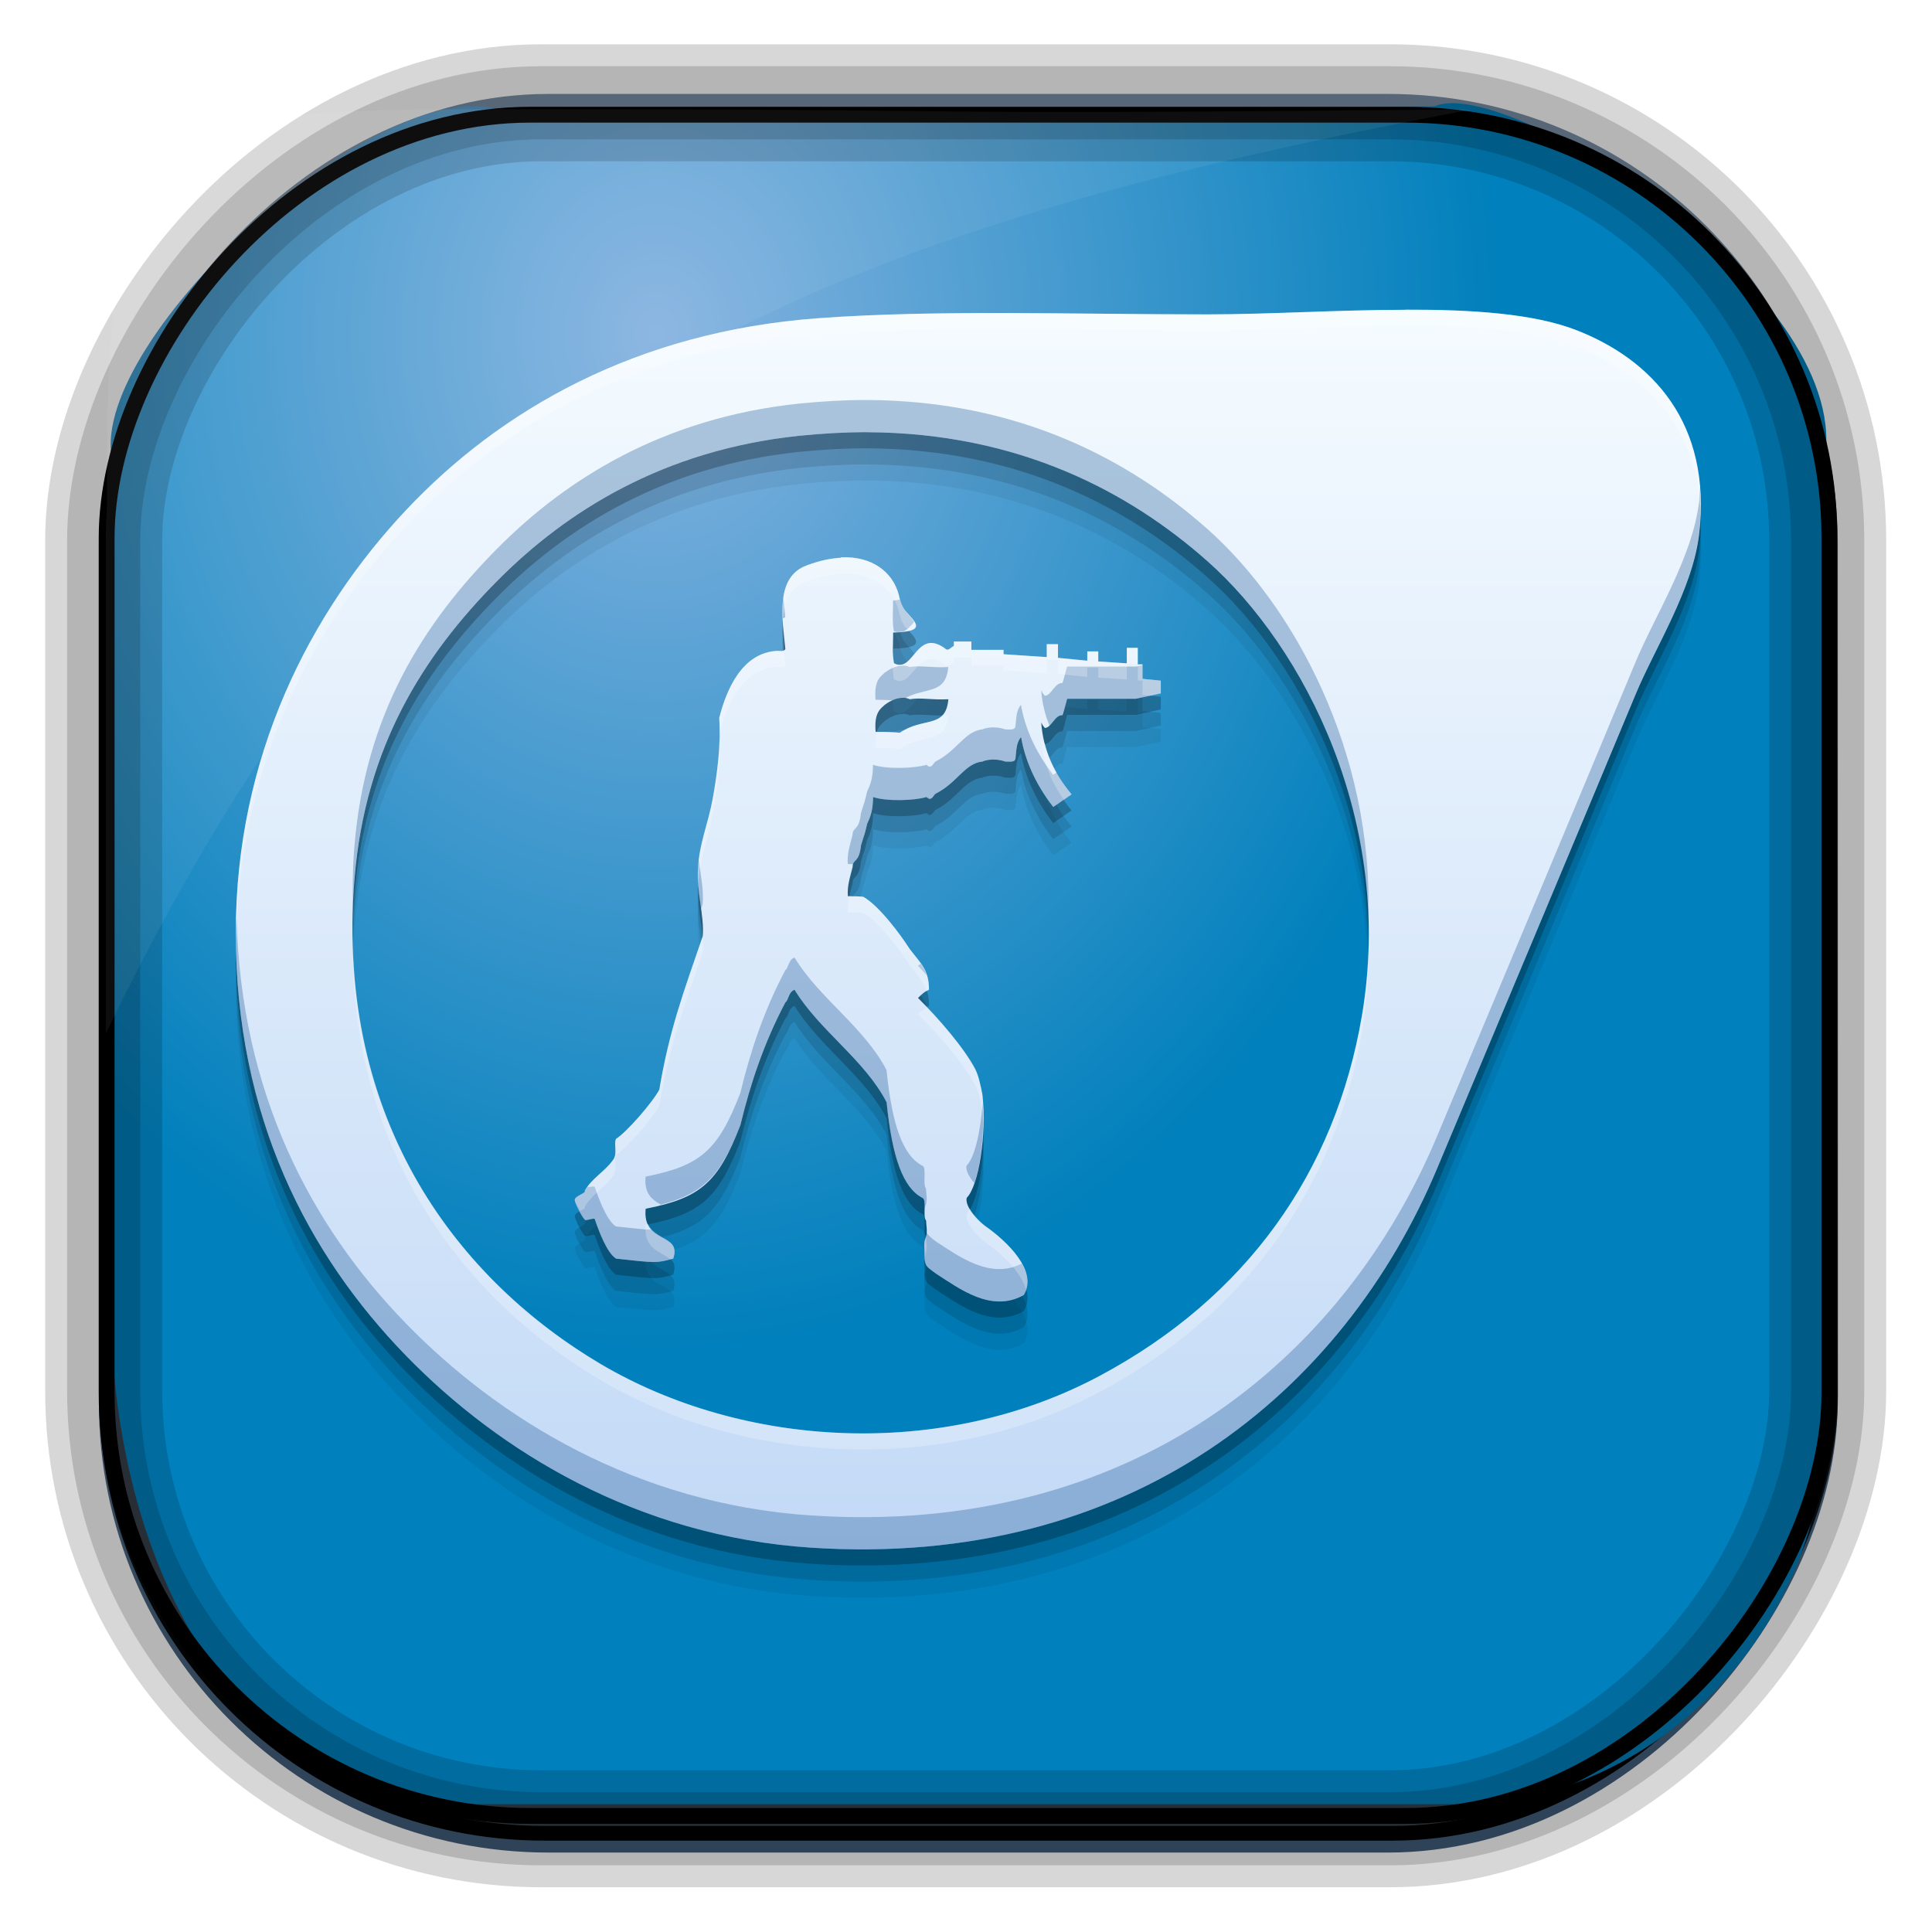 <?xml version="1.0" encoding="UTF-8" standalone="no"?>
<!-- Created with Inkscape (http://www.inkscape.org/) -->
<svg id="svg3449" xmlns:rdf="http://www.w3.org/1999/02/22-rdf-syntax-ns#" xmlns="http://www.w3.org/2000/svg" height="128" width="128" version="1.0" xmlns:cc="http://creativecommons.org/ns#" xmlns:xlink="http://www.w3.org/1999/xlink" xmlns:dc="http://purl.org/dc/elements/1.1/">
 <defs id="defs3451">
  <linearGradient id="linearGradient3514" y2="-9.103" gradientUnits="userSpaceOnUse" x2="66.492" gradientTransform="matrix(.968 0 0 .979 2.179 .166)" y1="-42.638" x1="67.952">
   <stop id="stop4620" style="stop-color:#37414b" offset="0"/>
   <stop id="stop4622" style="stop-color:#37414b;stop-opacity:0" offset="1"/>
  </linearGradient>
  <linearGradient id="linearGradient3516" y2="-11.847" gradientUnits="userSpaceOnUse" x2="58.98" gradientTransform="matrix(.968 0 0 .979 2.179 .166)" y1="-118.55" x1="57.173">
   <stop id="stop4596" offset="0"/>
   <stop id="stop4598" style="stop-opacity:0" offset="1"/>
  </linearGradient>
  <linearGradient id="linearGradient3519" y2="50.369" gradientUnits="userSpaceOnUse" x2="76.558" gradientTransform="matrix(.968 0 0 .979 3.242 -129.19)" y1="13.164" x1="76.558">
   <stop id="stop3392" style="stop-color:#425e7b" offset="0"/>
   <stop id="stop3394" style="stop-color:#7a91a7" offset="1"/>
  </linearGradient>
  <linearGradient id="linearGradient3521" y2="-8.74" gradientUnits="userSpaceOnUse" x2="60.217" gradientTransform="matrix(.968 0 0 .979 2.179 .166)" y1="-123.72" x1="60.395">
   <stop id="stop3392-4-8" style="stop-color:#425e7b" offset="0"/>
   <stop id="stop3394-8-0" style="stop-color:#7a91a7" offset="1"/>
  </linearGradient>
  <radialGradient id="radialGradient3349" gradientUnits="userSpaceOnUse" cy="45.647" cx="42.148" gradientTransform="matrix(.947 0 0 1.139 3.595 -29.89)" r="58.984">
   <stop id="stop3955" style="stop-color:#86b3e0" offset="0"/>
   <stop id="stop3957" style="stop-color:#0080bc" offset="1"/>
  </radialGradient>
  <filter id="filter3174" color-interpolation-filters="sRGB">
   <feGaussianBlur id="feGaussianBlur3176" stdDeviation="1.71"/>
  </filter>
  <linearGradient id="ButtonShadow-1" x1="45.448" gradientUnits="userSpaceOnUse" y1="92.54" gradientTransform="scale(1.006 .994)" x2="45.448" y2="7.016">
   <stop id="stop3750-0" offset="0"/>
   <stop id="stop3752-4" style="stop-opacity:.588" offset="1"/>
  </linearGradient>
  <filter id="filter3174-8" color-interpolation-filters="sRGB">
   <feGaussianBlur id="feGaussianBlur3176-9" stdDeviation="1.71"/>
  </filter>
  <linearGradient id="ButtonShadow-3" y2="7.016" gradientUnits="userSpaceOnUse" x2="45.448" gradientTransform="matrix(1.006 0 0 .994 119.23 972.7)" y1="92.54" x1="45.448">
   <stop id="stop3750-1" offset="0"/>
   <stop id="stop3752-0" style="stop-opacity:.588" offset="1"/>
  </linearGradient>
  <linearGradient id="linearGradient4205" y2="1012.9" gradientUnits="userSpaceOnUse" x2="32.9" gradientTransform="matrix(2.667 0 0 2.667 -191.7 -2715.6)" y1="1043.8" x1="32.9">
   <stop id="stop4221" style="stop-color:#c2d9f6" offset="0"/>
   <stop id="stop4223" style="stop-color:#f5fbff" offset="1"/>
  </linearGradient>
 </defs>
 <rect id="rect892" style="stroke:url(#linearGradient3521);stroke-width:.974;fill:url(#linearGradient3519)" transform="scale(1,-1)" ry="29.296" height="115.54" width="114.22" y="-122.25" x="7.039"/>
 <rect id="rect892-2" style="stroke:url(#linearGradient3516);stroke-width:.974;fill:url(#linearGradient3514)" transform="scale(1,-1)" ry="28.993" height="114.35" width="114.22" y="-121.46" x="7.06"/>
 <path id="rect895" style="fill:url(#radialGradient3349)" d="m33.051 7.26c-7.969-2.449-27.013 15.174-25.653 23.038-0.05 0.974-0.089 1.965-0.089 2.957v52.419c0 20.876 10.712 33.859 22.318 33.859h67.038c12.638 0 24.318-11.245 24.318-25.859v-64.017c0.7-10.928-21.283-24.659-25.926-22.618-47.846 0.865-18.017 0.224-62.003 0.224z"/>
 <rect id="rect892-2-7-8" style="opacity:.159;stroke:#000;stroke-width:4.845;fill:none" transform="scale(1,-1)" ry="28.993" height="114.35" width="114.22" y="-121.16" x="6.869"/>
 <rect id="rect892-2-7-1" style="opacity:.159;stroke:#000;stroke-width:7.751;fill:none" transform="scale(1,-1)" ry="28.993" height="114.35" width="114.22" y="-121.16" x="6.869"/>
 <rect id="rect892-2-7-2-9" ry="28.067" style="stroke:#000;stroke-width:1.049;fill:none" transform="scale(1,-1)" height="112.71" width="114.14" y="-120.31" x="7.065"/>
 <path id="path1187" style="fill:#fff;fill-opacity:.057" d="m33.017 7.232c-23.707 0-26.027 0.674-25.93 26.295-0.043 0.716-0.077 1.444-0.077 2.173v32.76c18.67-38.321 38.34-51.497 90.374-61.179-0.225-0.026-0.46-0.03-0.691-0.03-41.576 0.387-25.652-0.019-63.676-0.019z"/>
 <g id="layer2" style="display:none" transform="translate(148.5 -54.67)">
  <rect id="rect3745" style="opacity:.9;filter:url(#filter3174);fill:url(#ButtonShadow-1)" rx="6" ry="6" height="85" width="86" y="7" x="5"/>
 </g>
 <rect id="rect3745-0" style="opacity:.9;filter:url(#filter3174-8);display:none;fill:url(#ButtonShadow-3)" transform="matrix(2.667 0 0 2.667 -191.7 -2715.6)" rx="6" ry="6" height="85" width="86" y="979.7" x="124.23"/>
 <g id="g4197" transform="translate(191.85 34.843)">
  <path id="path4231" style="fill-opacity:.059" d="m-98.721-11.119c-4.392 0-9.086 0.304-13.138 0.304-9.041 0-17.909-0.32-25.755 0.253-12.122 0.884-21.119 6.111-27.333 12.713-6.347 6.746-11.283 16.297-11.283 28.014 0 12.215 4.793 21.343 11.283 28.013 6.175 6.347 15.323 11.954 26.813 12.715 21.191 1.402 35.292-10.303 41.51-25.155 4.037-9.644 8.918-21.237 13.138-31.383 1.275-3.066 3.791-6.97 4.212-10.645 0.839-7.321-3.128-11.533-8.146-13.484-2.817-1.094-6.909-1.365-11.3-1.351zm-35.704 8.111c10.119 0.04 17.431 3.99 22.566 8.539 6.444 5.708 12.405 17.345 10.243 30.101-1.765 10.413-7.68 18.68-17.332 23.855-10.503 5.632-23.708 4.798-33.121-0.77-9.085-5.375-17.635-15.789-16.292-32.172 0.714-8.71 4.549-14.757 9.463-19.713 4.579-4.618 11.011-8.655 19.966-9.601 1.563-0.157 3.061-0.243 4.506-0.24zm-1.716 8.316c-0.683 0.04-1.448 0.197-2.271 0.513-2.137 0.782-1.585 3.619-1.404 5.545-0.121 0.184-0.356 0.112-0.537 0.112-2.318 0.115-3.359 2.523-3.848 4.45 0.121 1.747-0.127 3.672-0.433 5.356-0.306 1.686-0.91 3.011-0.971 4.637-0.121 1.445 0.433 3.141 0.312 4.466-1.282 3.734-2.208 6.192-2.877 10.166-0.487 0.902-2.186 2.829-2.86 3.252-0.181 0.297 0.112 0.966-0.191 1.385-0.548 0.782-1.402 1.211-1.889 2.053 0.121 0.184-0.724 0.348-0.659 0.65 0.06 0.298 0.478 1.086 0.659 1.266 0.06 0.125 0.676-0.184 0.676 0 0.246 0.722 0.795 2.223 1.404 2.585 2.686 0.297 2.682 0.297 3.778 0 0.609-1.747-2.061-0.955-1.82-3.304 3.662-0.72 4.811-1.752 6.274-5.544 0.669-2.77 1.579-5.479 2.981-8.129 0.241-0.184 0.179-0.657 0.607-0.839 1.645 2.708 4.642 4.633 6.101 7.462 0.367 3.671 1.097 5.668 2.374 6.331 0.306 0.112-0.004 1.266 0.243 1.506 0 0.363 0.129 0.776-0.052 1.198-0.125 0.3-0.052 0.658-0.052 0.959v0.358c0.06 0.545 0.18 0.556 0.728 0.975 1.584 1.023 3.709 2.643 5.841 1.439 0.976-1.567-1.084-3.546-2.548-4.57-0.488-0.361-1.351-1.262-1.231-1.865 0.795-0.783 1.346-4.213 1.04-6.862-0.121-0.601-0.239-1.213-0.485-1.694-0.73-1.384-2.376-3.305-3.778-4.689 0.181-0.184 0.426-0.427 0.728-0.548 0-1.324-0.554-1.741-1.283-2.704-0.614-0.964-2.009-2.838-3.05-3.44 0 0-0.004-0.051-1.04-0.051-0.06-0.662 0.131-1.212 0.312-1.934 0-0.541 0.434-0.235 0.555-1.437 0.306-1.023 0.17-0.432 0.416-1.455 0.241-0.481 0.381-0.962 0.381-1.745 0.911 0.301 2.741 0.24 3.536 0l0.173 0.112c0.246 0.056 0.304-0.297 0.485-0.358 1.403-0.724 1.893-1.985 3.05-2.105 0 0 0.615-0.3 1.525 0 0.367 0 0.676 0.077 0.676-0.291 0.06-0.541 0.057-0.972 0.364-1.335 0.241 1.445 0.91 3.072 2.132 4.637l1.213-0.838c-1.157-1.384-1.884-2.951-2.01-4.757 0.06 0.112 0.122 0.24 0.243 0.358 0.427 0 0.673-0.898 1.161-0.839 0.06-0.112 0.192-0.674 0.312-1.095h4.558l1.647-0.358v-0.839l-1.213-0.123v-0.959h-0.312v-1.095h-0.728v1.026l-1.889-0.123v-0.667h-0.728v0.616l-1.941-0.189v-0.907h-0.745v0.856l-2.86-0.189v-0.291h-2.132v-0.548h-1.161v0.291c-0.125 0.056-0.243 0.184-0.364 0.24h-0.121c-2.017-1.565-2.14 1.629-3.484 0.906-0.121-0.662-0.052-1.254-0.052-2.035 2.318-0.056 1.466-0.673 0.797-1.455-0.241-0.301-0.373-0.777-0.433-1.078-0.411-1.49-1.782-2.549-3.83-2.447zm4.108 9.275c0.29 0 0.451 0.101 0.451 0.101 0.73-0.128 1.404 0.056 2.565 0-0.186 1.986-1.639 1.141-3.224 2.224-0.427-0.056-0.925-0.061-1.595-0.061-0.121-1.324 0.365-1.556 0.607-1.796 0.488-0.362 0.905-0.462 1.196-0.462z"/>
  <path id="path4229" style="fill-opacity:.118" d="m-98.721-12.186c-4.392 0-9.086 0.304-13.138 0.304-9.041 0-17.909-0.32-25.755 0.253-12.122 0.884-21.119 6.111-27.333 12.713-6.347 6.746-11.283 16.297-11.283 28.014 0 12.215 4.793 21.343 11.283 28.013 6.175 6.347 15.323 11.954 26.813 12.715 21.191 1.402 35.292-10.303 41.51-25.155 4.037-9.644 8.918-21.237 13.138-31.383 1.275-3.066 3.791-6.97 4.212-10.645 0.839-7.321-3.128-11.533-8.146-13.484-2.817-1.094-6.909-1.365-11.3-1.351zm-35.704 8.111c10.119 0.04 17.431 3.99 22.566 8.539 6.444 5.708 12.405 17.345 10.243 30.101-1.765 10.413-7.68 18.68-17.332 23.855-10.503 5.632-23.708 4.798-33.121-0.77-9.085-5.375-17.635-15.789-16.292-32.172 0.714-8.71 4.549-14.757 9.463-19.713 4.579-4.618 11.011-8.655 19.966-9.601 1.563-0.157 3.061-0.243 4.506-0.24zm-1.716 8.316c-0.683 0.04-1.448 0.197-2.271 0.513-2.137 0.782-1.585 3.619-1.404 5.545-0.121 0.184-0.356 0.112-0.537 0.112-2.318 0.115-3.359 2.523-3.848 4.45 0.121 1.747-0.127 3.672-0.433 5.356-0.306 1.686-0.91 3.011-0.971 4.637-0.121 1.445 0.433 3.141 0.312 4.466-1.282 3.734-2.208 6.192-2.877 10.166-0.487 0.902-2.186 2.829-2.86 3.252-0.181 0.297 0.112 0.966-0.191 1.385-0.548 0.782-1.402 1.211-1.889 2.053 0.121 0.184-0.724 0.348-0.659 0.65 0.06 0.298 0.478 1.086 0.659 1.266 0.06 0.125 0.676-0.184 0.676 0 0.246 0.722 0.795 2.223 1.404 2.585 2.686 0.297 2.682 0.297 3.778 0 0.609-1.747-2.061-0.955-1.82-3.304 3.662-0.72 4.811-1.752 6.274-5.544 0.669-2.77 1.579-5.479 2.981-8.129 0.241-0.184 0.179-0.657 0.607-0.839 1.645 2.708 4.642 4.633 6.101 7.462 0.367 3.671 1.097 5.668 2.374 6.331 0.306 0.112-0.004 1.266 0.243 1.506 0 0.363 0.129 0.776-0.052 1.198-0.125 0.3-0.052 0.658-0.052 0.959v0.358c0.06 0.545 0.18 0.556 0.728 0.975 1.584 1.023 3.709 2.643 5.841 1.439 0.976-1.567-1.084-3.546-2.548-4.57-0.488-0.361-1.351-1.262-1.231-1.865 0.795-0.783 1.346-4.213 1.04-6.862-0.121-0.601-0.239-1.213-0.485-1.694-0.73-1.384-2.376-3.305-3.778-4.689 0.181-0.184 0.426-0.427 0.728-0.548 0-1.324-0.554-1.741-1.283-2.704-0.614-0.964-2.009-2.838-3.05-3.44 0 0-0.004-0.051-1.04-0.051-0.06-0.662 0.131-1.212 0.312-1.934 0-0.541 0.434-0.235 0.555-1.437 0.306-1.023 0.17-0.432 0.416-1.455 0.241-0.481 0.381-0.962 0.381-1.745 0.911 0.301 2.741 0.24 3.536 0l0.173 0.112c0.246 0.056 0.304-0.297 0.485-0.358 1.403-0.724 1.893-1.985 3.05-2.105 0 0 0.615-0.3 1.525 0 0.367 0 0.676 0.077 0.676-0.291 0.06-0.541 0.057-0.972 0.364-1.335 0.241 1.445 0.91 3.072 2.132 4.637l1.213-0.838c-1.157-1.384-1.884-2.951-2.01-4.757 0.06 0.112 0.122 0.24 0.243 0.358 0.427 0 0.673-0.898 1.161-0.839 0.06-0.112 0.192-0.674 0.312-1.095h4.558l1.647-0.358v-0.839l-1.213-0.123v-0.959h-0.312v-1.095h-0.728v1.026l-1.889-0.123v-0.667h-0.728v0.616l-1.941-0.189v-0.907h-0.745v0.856l-2.86-0.189v-0.291h-2.132v-0.548h-1.161v0.291c-0.125 0.056-0.243 0.184-0.364 0.24h-0.121c-2.017-1.565-2.14 1.629-3.484 0.906-0.121-0.662-0.052-1.254-0.052-2.035 2.318-0.056 1.466-0.673 0.797-1.455-0.241-0.301-0.373-0.777-0.433-1.078-0.411-1.49-1.782-2.549-3.83-2.447zm4.108 9.275c0.29 0 0.451 0.101 0.451 0.101 0.73-0.128 1.404 0.056 2.565 0-0.186 1.986-1.639 1.141-3.224 2.224-0.427-0.056-0.925-0.061-1.595-0.061-0.121-1.324 0.365-1.556 0.607-1.796 0.488-0.362 0.905-0.462 1.196-0.462z"/>
  <path id="path4225" style="fill-opacity:.235" d="m-98.721-13.252c-4.392 0-9.086 0.304-13.138 0.304-9.041 0-17.909-0.32-25.755 0.253-12.122 0.884-21.119 6.111-27.333 12.713-6.347 6.746-11.283 16.297-11.283 28.014 0 12.215 4.793 21.343 11.283 28.013 6.175 6.347 15.323 11.954 26.813 12.715 21.191 1.402 35.292-10.303 41.51-25.155 4.037-9.644 8.918-21.237 13.138-31.383 1.275-3.066 3.791-6.97 4.212-10.645 0.839-7.321-3.128-11.533-8.146-13.484-2.817-1.094-6.909-1.365-11.3-1.351zm-35.704 8.111c10.119 0.04 17.431 3.99 22.566 8.539 6.444 5.708 12.405 17.345 10.243 30.101-1.765 10.413-7.68 18.68-17.332 23.855-10.503 5.632-23.708 4.798-33.121-0.77-9.085-5.375-17.635-15.789-16.292-32.172 0.714-8.71 4.549-14.757 9.463-19.713 4.579-4.618 11.011-8.655 19.966-9.601 1.563-0.157 3.061-0.243 4.506-0.24zm-1.716 8.316c-0.683 0.04-1.448 0.197-2.271 0.513-2.137 0.782-1.585 3.619-1.404 5.545-0.121 0.184-0.356 0.112-0.537 0.112-2.318 0.115-3.359 2.523-3.848 4.45 0.121 1.747-0.127 3.672-0.433 5.356-0.306 1.686-0.91 3.011-0.971 4.637-0.121 1.445 0.433 3.141 0.312 4.466-1.282 3.734-2.208 6.192-2.877 10.166-0.487 0.902-2.186 2.829-2.86 3.252-0.181 0.297 0.112 0.966-0.191 1.385-0.548 0.782-1.402 1.211-1.889 2.053 0.121 0.184-0.724 0.348-0.659 0.65 0.06 0.298 0.478 1.086 0.659 1.266 0.06 0.125 0.676-0.184 0.676 0 0.246 0.722 0.795 2.223 1.404 2.585 2.686 0.297 2.682 0.297 3.778 0 0.609-1.747-2.061-0.955-1.82-3.304 3.662-0.72 4.811-1.752 6.274-5.544 0.669-2.77 1.579-5.479 2.981-8.129 0.241-0.184 0.179-0.657 0.607-0.839 1.645 2.708 4.642 4.633 6.101 7.462 0.367 3.671 1.097 5.668 2.374 6.331 0.306 0.112-0.004 1.266 0.243 1.506 0 0.363 0.129 0.776-0.052 1.198-0.125 0.3-0.052 0.658-0.052 0.959v0.358c0.06 0.545 0.18 0.556 0.728 0.975 1.584 1.023 3.709 2.643 5.841 1.439 0.976-1.567-1.084-3.546-2.548-4.57-0.488-0.361-1.351-1.262-1.231-1.865 0.795-0.783 1.346-4.213 1.04-6.862-0.121-0.601-0.239-1.213-0.485-1.694-0.73-1.384-2.376-3.305-3.778-4.689 0.181-0.184 0.426-0.427 0.728-0.548 0-1.324-0.554-1.741-1.283-2.704-0.614-0.964-2.009-2.838-3.05-3.44 0 0-0.004-0.051-1.04-0.051-0.06-0.662 0.131-1.212 0.312-1.934 0-0.541 0.434-0.235 0.555-1.437 0.306-1.023 0.17-0.432 0.416-1.455 0.241-0.481 0.381-0.962 0.381-1.745 0.911 0.301 2.741 0.24 3.536 0l0.173 0.112c0.246 0.056 0.304-0.297 0.485-0.358 1.403-0.724 1.893-1.985 3.05-2.105 0 0 0.615-0.3 1.525 0 0.367 0 0.676 0.077 0.676-0.291 0.06-0.541 0.057-0.972 0.364-1.335 0.241 1.445 0.91 3.072 2.132 4.637l1.213-0.838c-1.157-1.384-1.884-2.951-2.01-4.757 0.06 0.112 0.122 0.24 0.243 0.358 0.427 0 0.673-0.898 1.161-0.839 0.06-0.112 0.192-0.674 0.312-1.095h4.558l1.647-0.358v-0.839l-1.213-0.123v-0.959h-0.312v-1.095h-0.728v1.026l-1.889-0.123v-0.667h-0.728v0.616l-1.941-0.189v-0.907h-0.745v0.856l-2.86-0.189v-0.291h-2.132v-0.548h-1.161v0.291c-0.125 0.056-0.243 0.184-0.364 0.24h-0.121c-2.017-1.565-2.14 1.629-3.484 0.906-0.121-0.662-0.052-1.254-0.052-2.035 2.318-0.056 1.466-0.673 0.797-1.455-0.241-0.301-0.373-0.777-0.433-1.078-0.411-1.49-1.782-2.549-3.83-2.447zm4.108 9.275c0.29 0 0.451 0.101 0.451 0.101 0.73-0.128 1.404 0.056 2.565 0-0.186 1.986-1.639 1.141-3.224 2.224-0.427-0.056-0.925-0.061-1.595-0.061-0.121-1.324 0.365-1.556 0.607-1.796 0.488-0.362 0.905-0.462 1.196-0.462z"/>
  <path id="path3967-8" style="fill:url(#linearGradient4205)" d="m-98.721-14.319c-4.392 0-9.086 0.304-13.138 0.304-9.041 0-17.909-0.32-25.755 0.253-12.122 0.884-21.119 6.111-27.333 12.713-6.347 6.746-11.283 16.297-11.283 28.014 0 12.215 4.793 21.343 11.283 28.013 6.175 6.347 15.323 11.954 26.813 12.715 21.191 1.402 35.292-10.303 41.51-25.155 4.037-9.644 8.918-21.237 13.138-31.383 1.275-3.066 3.791-6.97 4.212-10.645 0.839-7.321-3.128-11.533-8.146-13.484-2.817-1.094-6.909-1.365-11.3-1.351zm-35.704 8.111c10.119 0.04 17.431 3.99 22.566 8.539 6.444 5.708 12.405 17.345 10.243 30.101-1.765 10.413-7.68 18.68-17.332 23.855-10.503 5.632-23.708 4.798-33.121-0.77-9.085-5.375-17.635-15.789-16.292-32.172 0.714-8.71 4.549-14.757 9.463-19.713 4.579-4.618 11.011-8.655 19.966-9.601 1.563-0.157 3.061-0.243 4.506-0.24zm-1.716 8.316c-0.683 0.04-1.448 0.197-2.271 0.513-2.137 0.782-1.585 3.619-1.404 5.545-0.121 0.184-0.356 0.112-0.537 0.112-2.318 0.115-3.359 2.523-3.848 4.45 0.121 1.747-0.127 3.672-0.433 5.356-0.306 1.686-0.91 3.011-0.971 4.637-0.121 1.445 0.433 3.141 0.312 4.466-1.282 3.734-2.208 6.192-2.877 10.166-0.487 0.902-2.186 2.829-2.86 3.252-0.181 0.297 0.112 0.966-0.191 1.385-0.548 0.782-1.402 1.211-1.889 2.053 0.121 0.184-0.724 0.348-0.659 0.65 0.06 0.298 0.478 1.086 0.659 1.266 0.06 0.125 0.676-0.184 0.676 0 0.246 0.722 0.795 2.223 1.404 2.585 2.686 0.297 2.682 0.297 3.778 0 0.609-1.747-2.061-0.955-1.82-3.304 3.662-0.72 4.811-1.752 6.274-5.544 0.669-2.77 1.579-5.479 2.981-8.129 0.241-0.184 0.179-0.657 0.607-0.839 1.645 2.708 4.642 4.633 6.101 7.462 0.367 3.671 1.097 5.668 2.374 6.331 0.306 0.112-0.004 1.266 0.243 1.506 0 0.363 0.129 0.776-0.052 1.198-0.125 0.3-0.052 0.658-0.052 0.959v0.358c0.06 0.545 0.18 0.556 0.728 0.975 1.584 1.023 3.709 2.643 5.841 1.439 0.976-1.567-1.084-3.546-2.548-4.57-0.488-0.361-1.351-1.262-1.231-1.865 0.795-0.783 1.346-4.213 1.04-6.862-0.121-0.601-0.239-1.213-0.485-1.694-0.73-1.384-2.376-3.305-3.778-4.689 0.181-0.184 0.426-0.427 0.728-0.548 0-1.324-0.554-1.741-1.283-2.704-0.614-0.964-2.009-2.838-3.05-3.44 0 0-0.004-0.051-1.04-0.051-0.06-0.662 0.131-1.212 0.312-1.934 0-0.541 0.434-0.235 0.555-1.437 0.306-1.023 0.17-0.432 0.416-1.455 0.241-0.481 0.381-0.962 0.381-1.745 0.911 0.301 2.741 0.24 3.536 0l0.173 0.112c0.246 0.056 0.304-0.297 0.485-0.358 1.403-0.724 1.893-1.985 3.05-2.105 0 0 0.615-0.3 1.525 0 0.367 0 0.676 0.077 0.676-0.291 0.06-0.541 0.057-0.972 0.364-1.335 0.241 1.445 0.91 3.072 2.132 4.637l1.213-0.838c-1.157-1.384-1.884-2.951-2.01-4.757 0.06 0.112 0.122 0.24 0.243 0.358 0.427 0 0.673-0.898 1.161-0.839 0.06-0.112 0.192-0.674 0.312-1.095h4.558l1.647-0.358v-0.839l-1.213-0.123v-0.959h-0.312v-1.095h-0.728v1.026l-1.889-0.123v-0.667h-0.728v0.616l-1.941-0.189v-0.907h-0.745v0.856l-2.86-0.189v-0.291h-2.132v-0.548h-1.161v0.291c-0.125 0.056-0.243 0.184-0.364 0.24h-0.121c-2.017-1.565-2.14 1.629-3.484 0.906-0.121-0.662-0.052-1.254-0.052-2.035 2.318-0.056 1.466-0.673 0.797-1.455-0.241-0.301-0.373-0.777-0.433-1.078-0.411-1.49-1.782-2.549-3.83-2.447zm4.108 9.275c0.29 0 0.451 0.101 0.451 0.101 0.73-0.128 1.404 0.056 2.565 0-0.186 1.986-1.639 1.141-3.224 2.224-0.427-0.056-0.925-0.061-1.595-0.061-0.121-1.324 0.365-1.556 0.607-1.796 0.488-0.362 0.905-0.462 1.196-0.462z"/>
  <path id="path4233" style="fill:#125192;fill-opacity:.314" d="m-134.43-8.342c-1.446-0.003-2.943 0.082-4.505 0.24-8.955 0.946-15.39 4.981-19.969 9.599-4.914 4.956-8.75 11.003-9.463 19.714-0.123 1.499-0.135 2.934-0.099 4.333 0.021-0.725 0.037-1.448 0.099-2.198 0.714-8.71 4.55-14.758 9.463-19.714 4.579-4.618 11.013-8.653 19.969-9.599 1.563-0.157 3.06-0.242 4.505-0.24 10.119 0.04 17.433 3.987 22.568 8.537 5.346 4.736 10.343 13.559 10.661 23.708 0.379-11.039-4.944-20.774-10.661-25.839-5.135-4.549-12.449-8.502-22.568-8.542zm55.182 5.797c-0.019 0.312 0.006 0.597-0.031 0.922-0.421 3.676-2.938 7.58-4.213 10.646-4.22 10.146-9.098 21.736-13.135 31.38-6.218 14.852-20.32 26.559-41.51 25.156-11.489-0.761-20.638-6.367-26.812-12.714-6.288-6.462-10.942-15.254-11.229-26.901-0.009 0.345-0.052 0.672-0.052 1.021 0 12.215 4.791 21.345 11.281 28.016 6.175 6.347 15.323 11.952 26.812 12.714 21.191 1.402 35.293-10.304 41.51-25.156 4.037-9.644 8.915-21.234 13.135-31.38 1.275-3.066 3.793-6.97 4.213-10.646 0.125-1.094 0.108-2.099 0.031-3.057zm-60.698 7.302c-0.062 0.432-0.058 0.895-0.036 1.359 0.059-0.017 0.121-0.022 0.161-0.083-0.037-0.392-0.083-0.834-0.125-1.276zm7.729 0.125c-0.168 0.015-0.239 0.047-0.464 0.052 0 0.782-0.069 1.375 0.052 2.037 0.099 0.053 0.179 0.048 0.266 0.063 0.16-0.011 0.28-0.034 0.401-0.052 0.242-0.118 0.457-0.358 0.672-0.615-0.13-0.222-0.351-0.471-0.594-0.755-0.163-0.204-0.259-0.473-0.333-0.729zm16.052 4.344-0.432 0.094h-4.557c-0.12 0.421-0.252 0.982-0.312 1.094-0.488-0.06-0.734 0.839-1.161 0.839-0.121-0.118-0.179-0.242-0.24-0.354 0.058 0.83 0.251 1.604 0.547 2.338 0.268-0.253 0.492-0.732 0.854-0.688 0.06-0.112 0.192-0.672 0.312-1.094h4.557l1.646-0.359v-0.839l-1.214-0.125v-0.906zm-15.875 0.026v0.005c-0.29 0-0.705 0.101-1.193 0.464-0.241 0.241-0.73 0.473-0.609 1.797 0.481 0 0.804 0.019 1.146 0.042 0.254-0.107 0.482-0.172 0.656-0.172v-0.005c0.09 0 0.076 0.018 0.141 0.031 1.439-0.755 2.703-0.228 2.875-2.062-1.161 0.056-1.832-0.128-2.562 0 0 0-0.163-0.099-0.453-0.099zm7.833 2.604c-0.307 0.363-0.299 0.792-0.359 1.333 0 0.369-0.31 0.292-0.677 0.292-0.91-0.3-1.526 0-1.526 0-1.157 0.12-1.649 1.38-3.052 2.104-0.181 0.061-0.238 0.415-0.484 0.359l-0.172-0.115c-0.795 0.24-2.626 0.301-3.536 0 0 0.783-0.139 1.264-0.38 1.745-0.246 1.023-0.11 0.435-0.417 1.458-0.121 1.202-0.557 0.897-0.557 1.438-0.181 0.722-0.373 1.27-0.312 1.932 0.357 0 0.205 0.008 0.359 0.016 0.101-0.275 0.409-0.248 0.51-1.255 0.306-1.023 0.17-0.43 0.417-1.453 0.241-0.481 0.38-0.962 0.38-1.745 0.911 0.301 2.742 0.24 3.536 0l0.172 0.109c0.246 0.056 0.303-0.293 0.484-0.354 1.403-0.724 1.895-1.989 3.052-2.109 0 0 0.616-0.3 1.526 0 0.367 0 0.677 0.077 0.677-0.292 0.06-0.541 0.052-0.971 0.359-1.333 0.241 1.445 0.914 3.075 2.135 4.641l1.214-0.839c-0.385-0.461-0.706-0.95-0.99-1.453l-0.224 0.156c-1.221-1.565-1.894-3.19-2.135-4.635zm-21.339 10.281c-0.023 0.194-0.055 0.381-0.062 0.583-0.071 0.844 0.082 1.771 0.203 2.662 0.041-0.12 0.067-0.206 0.109-0.328 0.08-0.871-0.13-1.901-0.25-2.917zm6.333 6.458c-0.427 0.182-0.368 0.655-0.609 0.839-1.403 2.649-2.311 5.361-2.979 8.13-1.463 3.792-2.615 4.827-6.276 5.547-0.118 1.149 0.46 1.543 1.01 1.854 2.805-0.728 3.962-1.887 5.266-5.266 0.669-2.77 1.577-5.481 2.979-8.13 0.241-0.184 0.182-0.656 0.609-0.839 1.645 2.708 4.64 4.634 6.099 7.463 0.367 3.671 1.098 5.666 2.375 6.328 0.181 0.066 0.148 0.491 0.141 0.88 0.008-0.104 0.007-0.211 0.047-0.307 0.181-0.422 0.052-0.835 0.052-1.198-0.247-0.24 0.067-1.393-0.24-1.505-1.277-0.662-2.008-2.662-2.375-6.333-1.459-2.83-4.455-4.755-6.099-7.463zm8.359 0.411c-0.053 0.05-0.137 0.09-0.182 0.135 0.194 0.192 0.393 0.441 0.594 0.651-0.089-0.289-0.247-0.549-0.411-0.786zm4.104 9.219c-0.126 1.885-0.526 3.634-1.062 4.162-0.069 0.346 0.193 0.767 0.516 1.151 0.446-1.283 0.68-3.413 0.547-5.312zm-25.786 5.542c-0.12 0.002-0.274 0.032-0.406 0.047-0.056 0.078-0.123 0.144-0.172 0.229 0.121 0.184-0.727 0.349-0.661 0.651 0.06 0.298 0.48 1.085 0.661 1.266 0.06 0.125 0.677-0.184 0.677 0 0.246 0.722 0.793 2.221 1.401 2.583 2.686 0.297 2.685 0.297 3.781 0 0.43-1.234-0.767-1.214-1.427-1.917-0.468-0.007-1.082-0.073-2.354-0.214-0.609-0.362-1.155-1.867-1.401-2.588 0-0.046-0.04-0.058-0.099-0.057zm22.052 3c-0.004 0.151-0.001 0.302-0.068 0.458-0.125 0.3-0.052 0.657-0.052 0.958v0.359c0.06 0.545 0.181 0.555 0.729 0.974 1.584 1.023 3.712 2.642 5.844 1.438 0.409-0.656 0.27-1.383-0.12-2.083-2.092 1.08-4.169-0.48-5.724-1.484-0.365-0.279-0.515-0.425-0.609-0.62z"/>
  <path id="path4238" style="fill:#fff;fill-opacity:.235" d="m-98.722-14.327v0.01c-4.392 0-9.084 0.302-13.135 0.302-9.041 0-17.909-0.324-25.755 0.25-12.122 0.884-21.12 6.111-27.333 12.714-6.347 6.746-11.281 16.298-11.281 28.016 0 0.192 0.024 0.367 0.026 0.557 0.144-11.48 5.002-20.859 11.255-27.505 6.214-6.602 15.211-11.829 27.333-12.714 7.846-0.574 16.714-0.25 25.755-0.25 4.051 0 8.744-0.307 13.135-0.307v-0.005c4.392-0.014 8.485 0.255 11.302 1.349 4.329 1.683 7.854 5.064 8.208 10.656 0.047-6.224-3.615-9.933-8.208-11.719-2.817-1.094-6.91-1.369-11.302-1.354zm-37.417 16.411v0.026c-0.683 0.04-1.449 0.194-2.271 0.51-1.405 0.514-1.618 1.927-1.568 3.375 0.112-1.032 0.512-1.921 1.568-2.307 0.822-0.316 1.588-0.476 2.271-0.516v-0.021c2.048-0.102 3.417 0.958 3.828 2.448 0.06 0.301 0.191 0.778 0.432 1.078 0.081 0.095 0.154 0.176 0.234 0.266 0.87-0.219 0.29-0.72-0.234-1.333-0.241-0.301-0.372-0.777-0.432-1.078-0.411-1.49-1.78-2.55-3.828-2.448zm7.484 5.578v0.292c-0.125 0.056-0.244 0.184-0.365 0.24h-0.12c-2.017-1.565-2.141 1.629-3.484 0.906-0.047-0.256-0.052-0.5-0.057-0.75-0.01 0.669-0.051 1.224 0.057 1.818 1.343 0.723 1.467-2.472 3.484-0.906h0.12c0.121-0.056 0.239-0.184 0.365-0.24v-0.292h1.161v0.547h2.13v0.292l2.865 0.193v-0.859h0.745v0.906l1.938 0.193v-0.62h0.729v0.672l1.891 0.12v-1.026h0.729v-1.068h-0.729v1.026l-1.891-0.12v-0.667h-0.729v0.615l-1.938-0.187v-0.911h-0.745v0.859l-2.865-0.193v-0.286h-2.13v-0.552h-1.161zm-11.26 0.557c-0.128 0.074-0.293 0.057-0.438 0.057-2.318 0.115-3.361 2.526-3.849 4.453 0.121 1.747-0.126 3.67-0.432 5.354-0.306 1.686-0.908 3.01-0.969 4.635-0.026 0.316-0.014 0.651 0.01 0.984 0.079-1.586 0.657-2.897 0.958-4.552 0.306-1.684 0.553-3.612 0.432-5.359 0.488-1.927 1.531-4.333 3.849-4.448 0.181 0 0.415 0.075 0.536-0.109-0.029-0.311-0.063-0.67-0.099-1.016zm23.448 0.953v1.068h0.307v0.958l0.5 0.052 0.714-0.156v-0.839l-1.214-0.125v-0.958h-0.307zm-12.948 3.37c-0.571 0.607-1.661 0.369-2.828 1.167-0.404-0.053-0.891-0.057-1.505-0.057-0.082 0.248-0.134 0.563-0.088 1.062 0.669 0 1.166 0.006 1.594 0.063 1.584-1.083 3.038-0.238 3.224-2.224-0.159 0.008-0.253-0.01-0.396-0.01zm6.552 1.552c0.105 1.51 0.649 2.844 1.495 4.052l0.516-0.359c-0.841-1.006-1.45-2.113-1.771-3.333-0.121-0.118-0.179-0.247-0.24-0.359zm-12.719 10.448c-0.077 0.349-0.127 0.688-0.094 1.057 1.036 0 1.042 0.052 1.042 0.052 1.041 0.602 2.438 2.478 3.052 3.443 0.515 0.68 0.929 1.096 1.135 1.745 0.056-0.033 0.085-0.085 0.146-0.109 0-1.324-0.553-1.741-1.281-2.703-0.614-0.964-2.011-2.84-3.052-3.443 0 0-0.167-0.034-0.948-0.042zm-32.901 2.469c-0.282 14.887 7.819 24.489 16.411 29.573 9.414 5.568 22.622 6.403 33.125 0.771 9.652-5.175 15.563-13.446 17.328-23.859 0.319-1.885 0.443-3.737 0.432-5.557-0.04 1.477-0.175 2.978-0.432 4.495-1.765 10.413-7.676 18.679-17.328 23.854-10.503 5.632-23.711 4.797-33.125-0.771-8.385-4.961-16.295-14.229-16.411-28.505zm23.177 0.224c-1.273 3.705-2.199 6.165-2.865 10.12-0.487 0.902-2.186 2.828-2.859 3.25-0.181 0.297 0.109 0.966-0.193 1.385-0.548 0.782-1.398 1.21-1.885 2.052 0.121 0.184-0.727 0.349-0.661 0.651 0.033 0.163 0.215 0.416 0.365 0.693 0.184-0.099 0.356-0.186 0.297-0.276 0.488-0.842 1.337-1.27 1.885-2.052 0.302-0.419 0.012-1.088 0.193-1.385 0.674-0.422 2.372-2.353 2.859-3.255 0.669-3.974 1.598-6.427 2.88-10.161 0.029-0.32 0.015-0.667-0.016-1.021zm14.854 4.677c-0.22 0.13-0.435 0.287-0.578 0.432 1.402 1.384 3.052 3.304 3.781 4.688 0.246 0.481 0.363 1.092 0.484 1.693 0.049 0.422 0.044 0.88 0.052 1.328 0.039-0.811 0.036-1.633-0.052-2.396-0.121-0.601-0.238-1.212-0.484-1.693-0.631-1.196-1.952-2.747-3.203-4.052zm2.838 13.307c-0.067 0.11-0.122 0.3-0.193 0.37-0.12 0.602 0.747 1.503 1.234 1.865 1.035 0.724 2.345 1.924 2.693 3.12 0.479-1.496-1.345-3.244-2.693-4.188-0.319-0.236-0.782-0.703-1.042-1.167zm-21.297 1.042c-0.062 0.013-0.097 0.034-0.161 0.047-0.168 1.636 1.045 1.763 1.609 2.271 0.077-0.021 0.123-0.012 0.214-0.036 0.492-1.411-1.138-1.188-1.661-2.281zm18.396 0.76c-0.015 0.069-0.002 0.134-0.031 0.203-0.125 0.3-0.052 0.657-0.052 0.958v0.359c0.001 0.013 0.009 0.013 0.01 0.026 0.01-0.093 0.006-0.19 0.042-0.276 0.181-0.422 0.052-0.835 0.052-1.198-0.014-0.013-0.01-0.054-0.021-0.073z"/>
 </g>
</svg>
